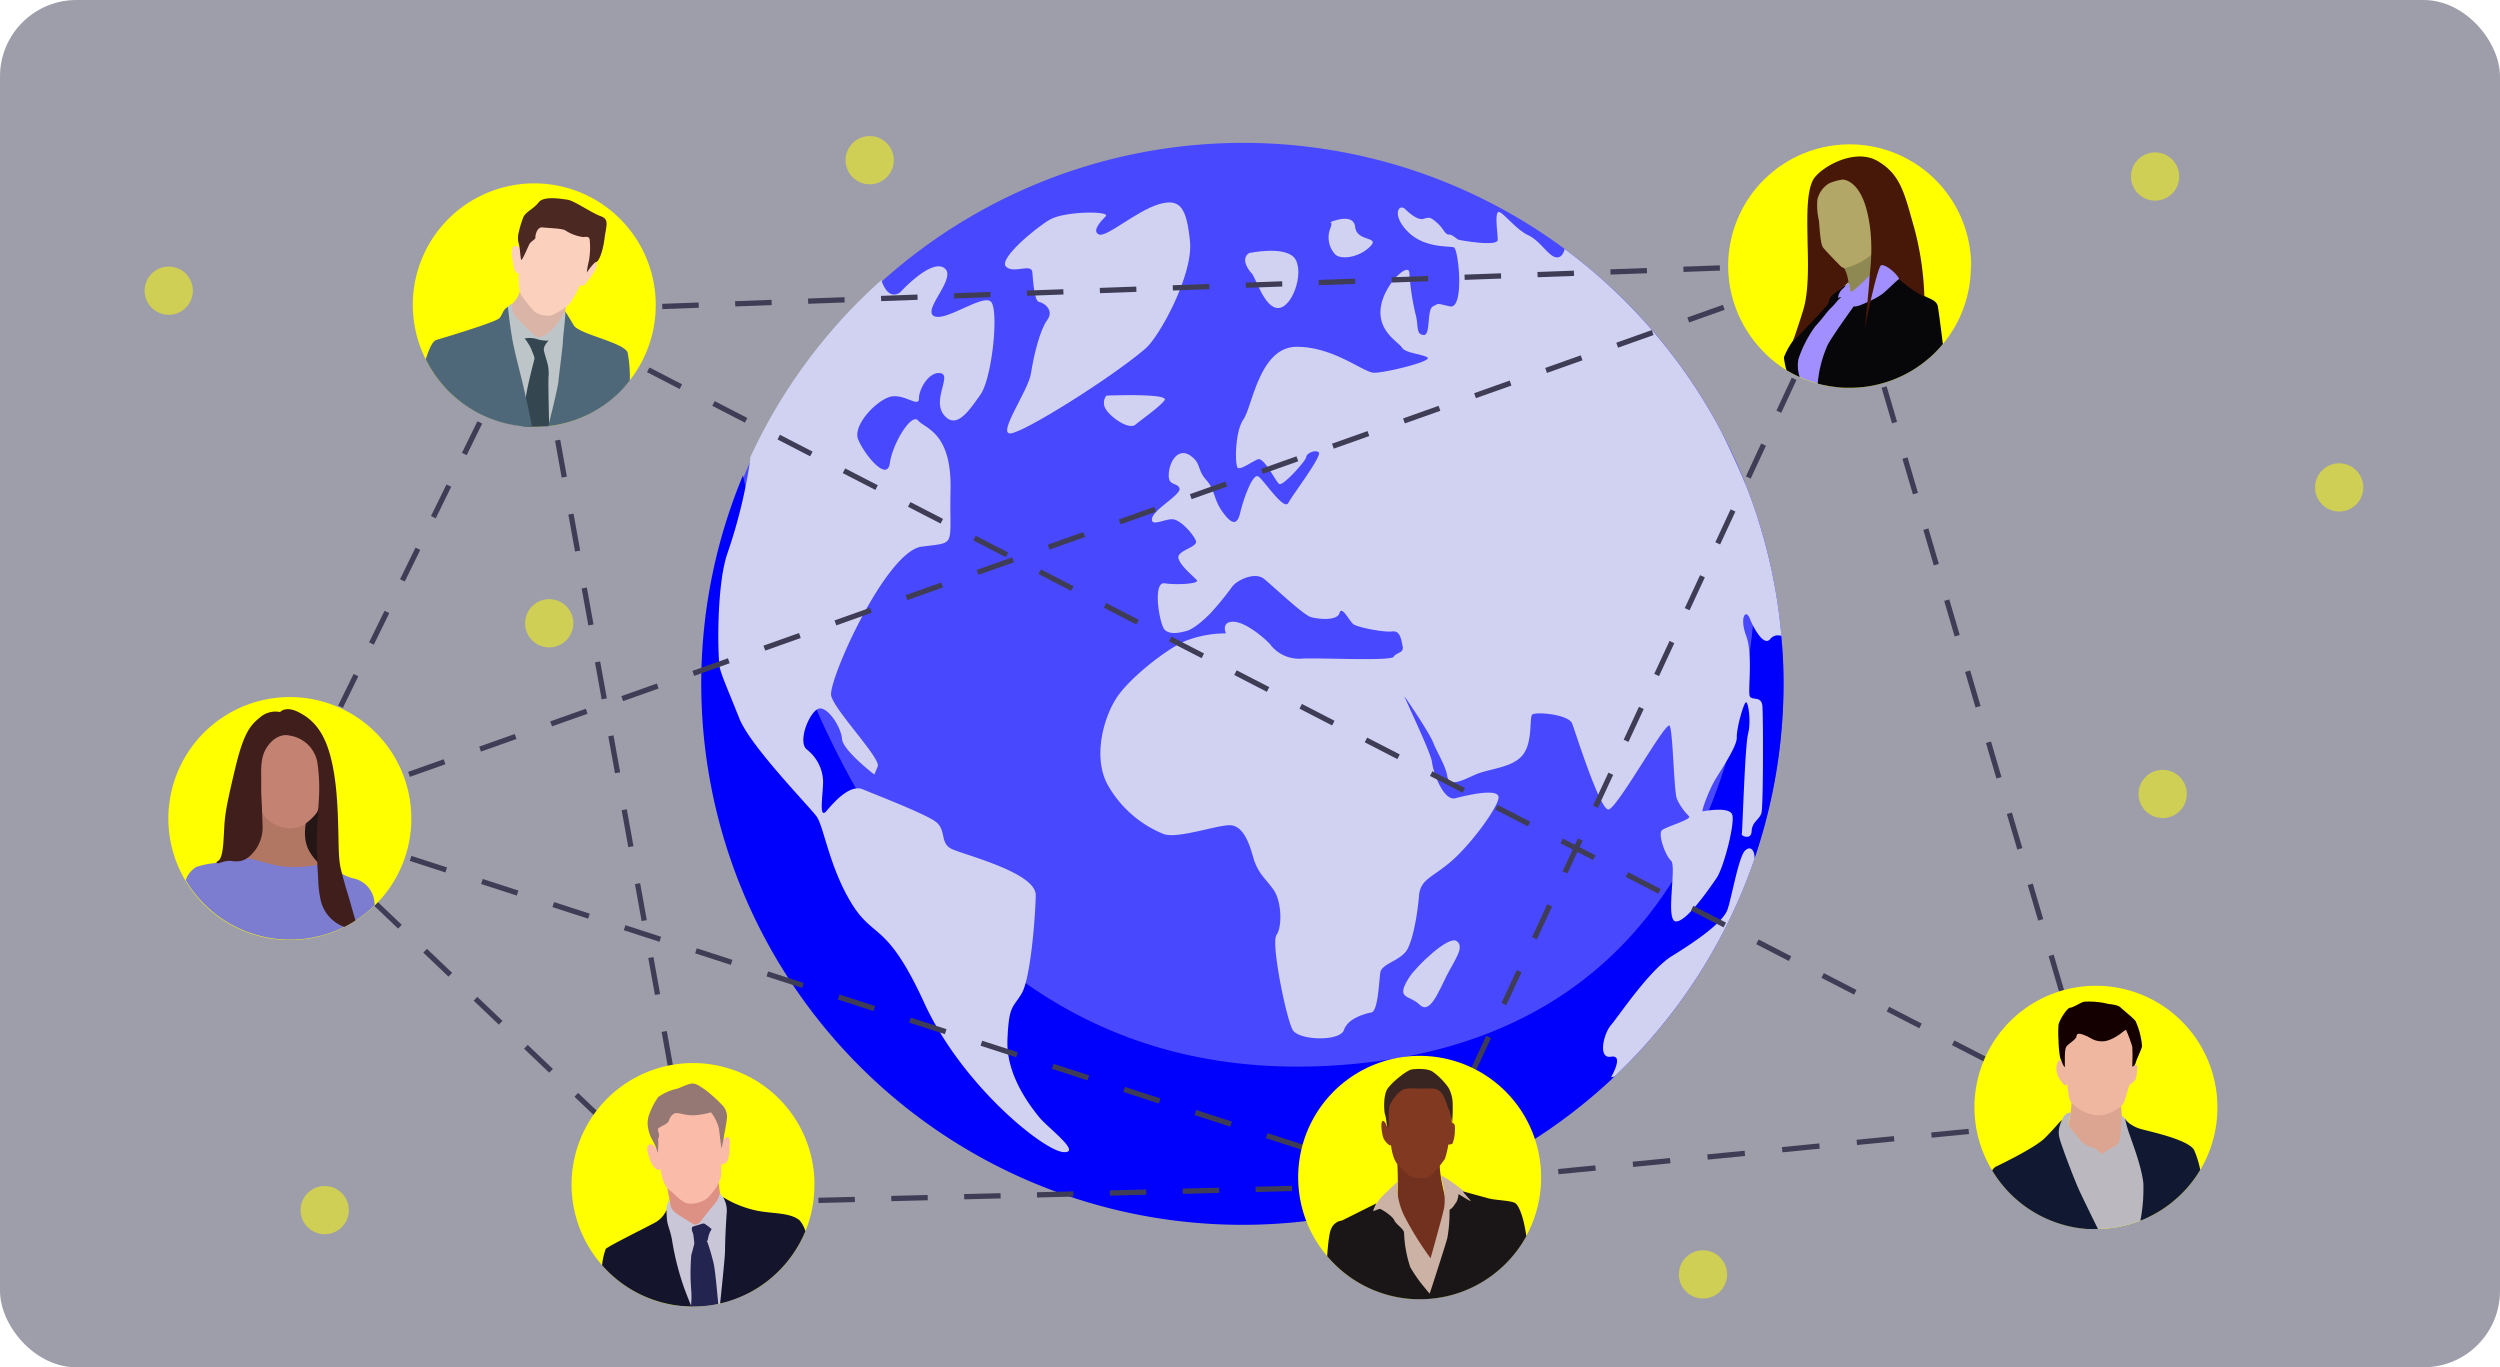 <svg xmlns="http://www.w3.org/2000/svg" viewBox="0 0 473.36 258.89"><defs><style>.cls-1{fill:#9e9daa;}.cls-2{fill:#4848ff;}.cls-3{fill:#0000fd;}.cls-4{fill:#d1d2f2;}.cls-10,.cls-11,.cls-12,.cls-13,.cls-14,.cls-15,.cls-5,.cls-6,.cls-7,.cls-8,.cls-9{fill:none;stroke:#3f3d56;stroke-miterlimit:10;}.cls-6{stroke-dasharray:7.01 7.01;}.cls-7{stroke-dasharray:6.87 6.87;}.cls-8{stroke-dasharray:6.9 6.9;}.cls-9{stroke-dasharray:6.59 6.59;}.cls-10{stroke-dasharray:6.66 6.66;}.cls-11{stroke-dasharray:6.91 6.91;}.cls-12{stroke-dasharray:7.14 7.14;}.cls-13{stroke-dasharray:7.1 7.1;}.cls-14{stroke-dasharray:6.95 6.95;}.cls-15{stroke-dasharray:7.11 7.11;}.cls-16{fill:#ff0;}.cls-17{fill:#dca591;}.cls-18{fill:#f0b7a0;}.cls-19{fill:#140000;}.cls-20{fill:#bbb9bf;}.cls-21{fill:#101931;}.cls-22{fill:#dab4a6;}.cls-23{fill:#fbd0bd;}.cls-24{fill:#4b2922;}.cls-25{fill:#bdc5c8;}.cls-26{fill:#344751;}.cls-27{fill:#4f6879;}.cls-28{fill:#72301f;}.cls-29{fill:#ccb2a4;}.cls-30{fill:#1a1618;}.cls-31{fill:#813922;}.cls-32{fill:#382420;}.cls-33{fill:#231615;}.cls-34{fill:#b27763;}.cls-35{fill:#c48372;}.cls-36{fill:#7c7cd1;}.cls-37{fill:#3f1e1b;}.cls-38{fill:#dd9185;}.cls-39{fill:#fabca8;}.cls-40{fill:#c9c7d7;}.cls-41{fill:#242451;}.cls-42{fill:#14142d;}.cls-43{fill:#957873;}.cls-44{fill:#8e8852;}.cls-45{fill:#a28fff;}.cls-46{fill:#07070a;}.cls-47{fill:#b2a767;}.cls-48{fill:#471707;}.cls-49{opacity:0.5;}</style></defs><title>Recurso 4</title><g id="Capa_2" data-name="Capa 2"><g id="Capa_1-2" data-name="Capa 1"><rect class="cls-1" width="473.36" height="258.89" rx="14.48"/><path class="cls-2" d="M337.7,129.44a102.32,102.32,0,1,1-11.59-47.37,1,1,0,0,1,.07.15,100,100,0,0,1,4.52,9.93,101.26,101.26,0,0,1,6.6,28.27Q337.71,124.88,337.7,129.44Z"/><path class="cls-3" d="M337.7,129.44A102.46,102.46,0,1,1,140.68,90c6.48,31.18,30.66,119,115,111.51,68.89-6.1,77.63-68.59,77.06-103.45a101.34,101.34,0,0,1,4.51,22.41Q337.71,124.88,337.7,129.44Z"/><path class="cls-4" d="M201.32,218.14c-3.7-.25-19.15-12.63-26.3-28.21s-9.57-12-13.79-18.89-5.23-14.55-6.63-16.47S142.08,141.29,140,136.06s-3.32-8-3.7-9.57-.77-15.71,1.53-22a98.08,98.08,0,0,0,4.21-17.36c0-.09,0-.26,0-.5a102.45,102.45,0,0,1,24.83-33.59c.55,1.6,1.65,3.6,3.57,2.32,0,0,5.79-6.4,8.34-4.62s-4.08,7.79-2,9.07,9.32-4.22,10.85-2.68.25,14.42-2,17.61-4.6,6.64-6.9,3.83,1.53-7.53-.64-7.91S174,73.63,174,75.42s-2.43-.64-5-.38-7.66,5.36-6.51,8.17,5.49,8.17,6,4.47,4.09-9.58,5.36-8.05,6.38,2.17,6.13,13.15,1.28,9.83-5.49,10.73-17.74,25.4-17.11,28.21,9.45,11.87,8.81,13.4l-.64,1.54s-6-4.6-6.12-6.77-3.07-6.89-4.85-5.49-3.45,6.26-1.79,7.53a7.94,7.94,0,0,1,3.06,6c0,2.43-.89,7.41.64,5.62s4.47-5.11,6.89-4.09,11.75,4.6,13.79,6.13.77,4,2.94,5.11,16.08,4.47,16,8.81-1,15.83-2.68,18.63-2.42,2.17-2.68,8.81,4.34,12.51,6,14.56S205,218.4,201.32,218.14Z"/><path class="cls-4" d="M216.89,66c2.69-2.31,9.07-14.05,8.43-20.3s-1.79-8.3-6-7S209.49,45,208.09,44.4s.25-2.42,1.27-3.45-7.79-1-10.59.64-9.71,7.42-8.3,8.88,4.85-.71,5,1.08.38,5.49,1.27,5.62,2.94,1.53,1.54,3.44-2.56,6.77-3.07,10.09-6.51,11.62-3.83,11.36S210.51,71.47,216.89,66Z"/><path class="cls-4" d="M209.49,74.91s12.13-.51,11,.9S216.2,79.38,215,80.4s-4.51-1.24-5.53-2.79A2.21,2.21,0,0,1,209.49,74.91Z"/><path class="cls-4" d="M236.51,47.91s7.19-1.53,8.79,1.22-.64,9.12-3.26,9.19-4.27-5.75-5-6.51S234.87,49,236.51,47.91Z"/><path class="cls-4" d="M251.81,42.1s4.47-2,4.79.9,4.91,1.66,2.74,3.76-5.68,2.49-6.64,1.28a4.71,4.71,0,0,1-.89-4.6C252.47,41.85,251.81,42.1,251.81,42.1Z"/><path class="cls-4" d="M337.3,120.42a1.86,1.86,0,0,0-2.15.62c-1.19,1.36-3.07-2-3.83-3.92s-2-.25-.68,3.32.25,10.56.68,11.41,2.21-.17,2.38,1.87.17,18.89-.17,20.17-1.79,1.7-1.87,3.49-2,.85-1.87.59.59-16.68,1.19-19,.08-5.79-.34-6-1.87,5-1.79,6.64-2.81,5.87-4.08,8-2.64,6-2.39,6,5.11-1,5.62.68-1.62,10-3,12-5.79,8.43-7.74,8.17.25-10.47-.86-11.49-2.55-5.11-1.7-5.79,5.62-2,5.11-2.63a10.89,10.89,0,0,1-2.3-3.28c-.59-1.58-.72-12.6-1.36-13.83s-10,15.83-11.62,15.83-6.17-14.47-6.85-16.26-7-2.29-7.57-1.7.17,5.36-1.88,7.75-6.38,2.46-9,3.66-4.85,2.29-5.19.25-1.87-4.34-2.64-6.3-4.89-8-5.42-8.76,5,10.64,5.17,12.42,2.13,7.41,4.42,6.81,8.34-2,8.17-.08-5.27,8.85-8.93,12-5.87,3.4-6.13,6.55-1,7.74-2.13,10-4.93,2.81-5.19,4.51-.42,7.32-1.7,7.58-4.43,1.1-5.19,3.32-8.51,2-9.7,0-4.17-16.51-3.07-18,1-6.38-.59-8.59-3-3.15-3.83-6.13-1.88-5.53-3.92-6S223,159,220.25,157.89a21.34,21.34,0,0,1-10.46-9.19c-3.07-5.45-.68-13.45,2-17.11s9.11-8.68,12.6-10.21a21.21,21.21,0,0,1,7.74-1.45s-1-2.13,1.28-2.21,6,3.06,7.06,4.25a6.88,6.88,0,0,0,6.13,2.73c3.49-.17,16.77.51,17.28-.34s2-.68,1.7-2-.42-3-2-2.8-6.55-.78-7.32-1.37-2.21-3.65-2.63-2.12-4,1.19-5.45.76-7.15-5.87-8.85-7.23-5,.17-6,1.45a56,56,0,0,1-4.25,5.19c-1.37,1.36-3.15,2.89-4.43,3.23s-3.17.77-4.14-.25-2.34-9.11,0-8.77,6.69.09,6.1-.6-3.3-2.85-3.49-4.25,3.76-2,3.32-3.19-2.87-4-4.41-4.09-4.21,1.53-3.89-.19,5.74-4.59,5.17-5.74-2.23-.26-2-2.81,1.94-4.79,4.06-3.32,1.24,2.62,3,4.59,1.34,3.58,3.06,6,2.81,2.75,3.39.26,2.36-7.6,3.44-6.89,4.85,6.57,5.68,5,6.51-9,5.75-9.58-2.36.26-2.36.9-4.41,5.55-5.11,5.1-2.87-5.17-4.09-4.66-3.19,2-3.76,1.6-.58-6.83,1.08-9.19,3-13.66,10-13.72,12.7,4.85,14.68,4.91,11.49-2.23,10.09-2.94-4.09-.76-4.79-1.85-4.53-3-4-7.46,5.43-8.94,5.43-6.58a46.26,46.26,0,0,0,1.27,8.17c.45,2,0,3.38,1.41,3.51s.57-4.85,1.79-5.42.38-.64,3.19,0,1.66-10.86.76-11.17-5.55.19-8.68-2.94-1.8-5.41-.57-4.34c0,0,2.17,2.24,3.44,1.89s1.35-.36,2.62.73,1.47,2.23,2.24,2.23,1.46.89,1.91,1,7.34,1.34,7.34,0-.51-4.4,0-5.17,3.26,3.13,5.75,4.28S293.42,49,295,48.72c.7-.1,1.07-.81,1.26-1.57a102.79,102.79,0,0,1,29.83,34.92,1,1,0,0,1,.07.15c1.76,3.57,3.25,6.88,4.52,9.93A101.26,101.26,0,0,1,337.3,120.42Z"/><path class="cls-4" d="M266.81,185.08c1.32-2.08,7.45-8,9-6.89s-.26,3.36-1.87,6.51-3.19,7.45-5.15,5.53S264.13,189.3,266.81,185.08Z"/><path class="cls-4" d="M332.23,162.57a102.67,102.67,0,0,1-26.49,41.23,2.76,2.76,0,0,1-.7.17s2.56-4.34,0-3.89-1.4-4.4,0-6,7.21-10.4,11.56-13.08,9.7-6.32,10.53-8.88,2.1-10,3.32-11.1,1.66.51,1.66.51A5.44,5.44,0,0,1,332.23,162.57Z"/><line class="cls-5" x1="397.26" y1="211.15" x2="396.27" y2="207.79"/><line class="cls-6" x1="394.3" y1="201.07" x2="351.83" y2="56.57"/><polyline class="cls-5" points="350.85 53.21 349.86 49.85 348.39 53.03"/><line class="cls-7" x1="345.49" y1="59.26" x2="271.75" y2="218.12"/><polyline class="cls-5" points="270.31 221.24 268.83 224.41 265.34 224.5"/><line class="cls-8" x1="258.43" y1="224.68" x2="137.67" y2="227.72"/><polyline class="cls-5" points="134.22 227.81 130.72 227.9 128.18 225.49"/><line class="cls-9" x1="123.42" y1="220.94" x2="59.06" y2="159.58"/><polyline class="cls-5" points="56.67 157.31 54.14 154.9 55.68 151.75"/><line class="cls-10" x1="58.61" y1="145.77" x2="98.17" y2="65.04"/><polyline class="cls-5" points="99.63 62.05 101.17 58.91 104.67 58.78"/><line class="cls-11" x1="111.58" y1="58.53" x2="342.91" y2="50.11"/><polyline class="cls-5" points="346.36 49.98 349.86 49.85 346.56 51.02"/><line class="cls-12" x1="339.84" y1="53.41" x2="60.8" y2="152.53"/><polyline class="cls-5" points="57.44 153.72 54.14 154.9 57.47 155.97"/><polyline class="cls-13" points="64.23 158.16 268.83 224.41 390.62 212.48"/><polyline class="cls-5" points="394.15 212.13 397.63 211.79 394.52 210.19"/><line class="cls-14" x1="388.35" y1="207" x2="107.37" y2="62.1"/><polyline class="cls-5" points="104.28 60.51 101.17 58.91 101.79 62.35"/><line class="cls-15" x1="103.06" y1="69.35" x2="130.19" y2="219.89"/><line class="cls-5" x1="130.82" y1="223.4" x2="131.44" y2="226.84"/><path class="cls-16" d="M419.85,209.74a22.87,22.87,0,0,1-1.71,8.7,21.48,21.48,0,0,1-1.54,3.07,22.7,22.7,0,0,1-3.7,4.69,23.36,23.36,0,0,1-3.62,2.88c-.56.36-1.14.69-1.73,1l-.42.22-.19.09-.12.06c-.5.25-1,.47-1.55.68a24.28,24.28,0,0,1-3.27,1l-.39.08a22.33,22.33,0,0,1-3.58.46l-.8,0h-.68a.4.4,0,0,1-.11,0c-.38,0-.75,0-1.12,0s-.89-.07-1.33-.12a22.93,22.93,0,0,1-14.37-7.64,23.26,23.26,0,0,1-2.41-3.3l-.09-.14a23,23,0,1,1,42.73-11.71Z"/><path class="cls-17" d="M390.08,218a29.4,29.4,0,0,0,2.23-10.82c.09-6.22,9.19-1,9.19-1s.05,7.15,1.21,10.44-5.3,7.25-8.45,6A7.79,7.79,0,0,1,390.08,218Z"/><path class="cls-18" d="M390.76,198.59c0,.31,0,3,0,3s-.62-1.08-1-.74a3.11,3.11,0,0,0-.16,2.69,5,5,0,0,0,1.4,2c.18,0,.43-.31.43-.31a16,16,0,0,0,.46,3c.33,1,3,2.94,5.39,2.94s4.64-1.76,4.89-2.44,1-3.25,1-3.25a7.36,7.36,0,0,0,1.14-1c.19-.28.59-2.69.28-2.79a1.8,1.8,0,0,0-.68,0,11.42,11.42,0,0,0,.8-4.24c-.21-1.67-1.54-5.2-3.65-5.23s-7.58-1.52-9.16,2.23S390.76,198.59,390.76,198.59Z"/><path class="cls-19" d="M402.55,195a26.29,26.29,0,0,1,1.18,3.18,32.7,32.7,0,0,1,0,3.44l0,.32s.44.05.68-.8,1.16-2.57,1.17-3.14a14.52,14.52,0,0,0-1.22-4.66c-.57-.71-2.1-1.89-2.8-2.55s-2-.56-3-.85a15.74,15.74,0,0,0-3.85-.28c-.53,0-2.08,1.1-2.73,1.14s-2.18,2.59-2.21,3.27a20,20,0,0,0,0,2.94,19.39,19.39,0,0,0,.31,3.26c.21.61.77,1.91.86,1.77s-.1-3,.24-3.72,1.9-1.37,2-2.15,1.11-.32,1.9,0,1.36,1,3,1,3.53-1.51,3.85-1.78A3.3,3.3,0,0,1,402.55,195Z"/><path class="cls-20" d="M408.06,228.45a2.69,2.69,0,0,1-1.12,1.94l-.12.06c-.5.25-1,.47-1.55.68a24.28,24.28,0,0,1-3.27,1l-.39.08a22.33,22.33,0,0,1-3.58.46l-.8,0h-.68a.4.4,0,0,1-.11,0c-.38,0-.75,0-1.12,0a5.14,5.14,0,0,1-2.13-1.1c-3.72-3.34-6.64-14.59-6.64-14.59a25.92,25.92,0,0,0,3.55-4.16h0a3.47,3.47,0,0,0,.29-.64l0,0h0c.52-1.56,1.63-1.53,1.63-1.53h0v0c0,.25-.26,1.56-.36,2.09a.43.43,0,0,1,0,0s0,.07,0,.1c-.08.41,1.1,1.65,1.84,2.58a4.79,4.79,0,0,0,2.58,1.83c.74.07,2,1.4,2,1.4,0-.72,2.21-1.19,2.95-2.14s.58-4.78.72-5.12h0c.05-.13.28.06.59.38h0c.21.23.46.53.7.83s.56.75.75,1C404.38,214.49,408.06,224.93,408.06,228.45Z"/><path class="cls-21" d="M397.23,232.7h-.68a.4.4,0,0,1-.11,0c-.38,0-.75,0-1.12,0s-.89-.07-1.33-.12a22.93,22.93,0,0,1-14.37-7.64,23.26,23.26,0,0,1-2.41-3.3,1.61,1.61,0,0,1,.66-.72c1.53-.74,7.47-3.64,9.28-5.41s3.16-3.58,3.27-3.35h0a3.87,3.87,0,0,0-.31.69h0a4.4,4.4,0,0,0-.25,2.22,14.07,14.07,0,0,0,.6,2c.38,1.12.9,2.51,1.41,3.84.68,1.78,1.36,3.44,1.68,4.16.54,1.22,2.59,5.41,3.65,7.56Z"/><path class="cls-21" d="M416.6,221.51a22.7,22.7,0,0,1-3.7,4.69,23.36,23.36,0,0,1-3.62,2.88c-.56.36-1.14.69-1.73,1l-.42.22-.19.09-.12.06c-.5.25-1,.47-1.55.68a31.83,31.83,0,0,0,.56-7.13c-.37-3.32-2.32-8.24-2.47-8.79a23.71,23.71,0,0,1-1-3.42h0a2.34,2.34,0,0,0,.7.83,7,7,0,0,0,2.71,1.26c2.9.74,8.72,2.1,9.69,3.91A17.91,17.91,0,0,1,416.6,221.51Z"/><path class="cls-16" d="M124.16,57.86a23,23,0,0,1-7,16.46,23.48,23.48,0,0,1-3.62,2.88c-.56.35-1.13.69-1.72,1l-.43.22a23,23,0,0,1-5.13,1.83l-.39.09c-.63.13-1.28.24-1.93.31l-.13,0h-.09l-.49,0c-.69.06-1.38.09-2.08.09h-.46c-.6,0-1.2,0-1.79-.11l-.65-.07A22.94,22.94,0,0,1,81.44,69.56c-.3-.49-.58-1-.84-1.53a23,23,0,1,1,43.56-10.17Z"/><path class="cls-22" d="M108.08,55.57a15.86,15.86,0,0,0-1.4,6C106.6,65,103,70,100.8,69S94.93,63.16,95,61.79a8.33,8.33,0,0,1,2-4.3c.71-.67,1.35-1.37,2-4.42S108.08,55.57,108.08,55.57Z"/><path class="cls-23" d="M104.4,59.72s2.8-1.22,3.68-2.51A27.47,27.47,0,0,0,109.84,54a.74.74,0,0,0,1-.23c.4-.59,2.18-2.56,2.15-3.65s-.6-.82-.6-.82,2.21-5.17,1-6-2.46-2.4-6.12-2.26S102,40.21,101,42.18s-2.37,5-2.37,5-.81-1-1.43-.47-.12,2.64,0,3.46.35,1.61,1,1.56c0,0-.15,3.43.57,4.25a29.31,29.31,0,0,0,2.34,2.94A4.3,4.3,0,0,0,104.4,59.72Z"/><path class="cls-24" d="M111.1,51.6s1.38-2,1.8-2,1.23-1.8,1.55-4.35,1-3.71-.72-4.32-5-2.93-6.26-3.11-4.53-.76-5.49.5S99.67,40,99.1,41.09a20.22,20.22,0,0,0-.87,2.85,4,4,0,0,0,0,2.23c.24.8.3,2.64.45,3s1.32-2.52,1.59-3,1.17-.88,1.11-1.17.24-2.09,1.38-1.94,3.87.15,4.41.65a8.4,8.4,0,0,0,3.18,1.17c.54,0,1.32-.27,1.32.7a14.88,14.88,0,0,1-.15,3.76A16.06,16.06,0,0,0,111.1,51.6Z"/><path class="cls-25" d="M107,62.34c-.28,2.64-.58,6.66-.73,7.92s-1.79,8.36-2.29,10.07c0,.15-.08.26-.11.32s0,0,0,0a.14.14,0,0,1-.1.06,1.08,1.08,0,0,1-.48,0,15.63,15.63,0,0,1-2.72-.85c-.49-.18-1-.38-1.45-.58a11.69,11.69,0,0,1-2.18-1.08c-.16-.33-2.32-13.48-2.32-13.48s.21-1.12.46-2.41c.2-1,.43-2.12.59-2.85a6.27,6.27,0,0,1,.18-.69,2,2,0,0,1,.37-.68h0a2.94,2.94,0,0,1,.75-.62h0A3.4,3.4,0,0,0,97.69,60a43.58,43.58,0,0,0,3.83,3.76c.1.14,1.18.32,2.83-1.21A13.41,13.41,0,0,0,107,58.89h0A9.83,9.83,0,0,1,107,62.34Z"/><path class="cls-26" d="M104,80.65l-.13,0a.14.14,0,0,1-.1.06,1.08,1.08,0,0,1-.48,0c-.69.06-1.38.09-2.08.09h-.46c-.6,0-1.2,0-1.79-.11,0-.47.11-.95.16-1.41.21-1.75.4-3.32.48-4.07a1,1,0,0,0,0-.16c.16-1.35.92-4.46,1.33-6.06.13-.52.22-.88.25-1,.1-.41-.38-1.23-.59-1.91a9.78,9.78,0,0,0-1.26-2,4.92,4.92,0,0,1,2.34.12,6,6,0,0,0,2.22.29s-1.08,1-.9,1.91c.07.35.26,1,.45,1.65a8.29,8.29,0,0,1,.45,3c-.12.69,0,5.18.07,8.82,0,.14,0,.29,0,.43S104,80.55,104,80.65Z"/><path class="cls-27" d="M100.56,79.88c.06.34.12.65.18.94-.6,0-1.2,0-1.79-.11l-.65-.07A22.94,22.94,0,0,1,81.44,69.56c-.3-.49-.58-1-.84-1.53,1-3,1.55-3.52,2.1-3.69S94,61,94.61,60.2s.67-1.71,1.6-2.09h0l0,.31c.07.7.26,2.54.67,5.06.12.8.28,1.61.46,2.42.54,2.5,1.26,5.06,1.85,7.65.12.52.25,1.09.37,1.68C99.93,76.8,100.29,78.51,100.56,79.88Z"/><path class="cls-27" d="M119.25,72.05a23.1,23.1,0,0,1-2,2.27,23.48,23.48,0,0,1-3.62,2.88c-.56.35-1.13.69-1.72,1l-.43.22a23,23,0,0,1-5.13,1.83l-.39.09c-.63.13-1.28.24-1.93.31l-.13,0a.14.14,0,0,1-.1.06v0c.06-.25.13-.51.2-.78.69-2.76,1.62-6.59,1.73-7.7.18-1.79.84-6.75.84-7.51s.57-5,.46-5.8h0c0,.07.63,1,1.61,2.68s9.44,3.23,10.19,5.14A24.26,24.26,0,0,1,119.25,72.05Z"/><path class="cls-16" d="M291.8,223a23,23,0,0,1-1.71,8.71,23.54,23.54,0,0,1-1.11,2.32,22.87,22.87,0,0,1-4.13,5.43,23.36,23.36,0,0,1-3.62,2.88,19.89,19.89,0,0,1-1.73,1l-.42.22a22.55,22.55,0,0,1-5.13,1.84l-.39.08c-.61.13-1.22.23-1.84.31a22.88,22.88,0,0,1-2.89.18h-.44a21.9,21.9,0,0,1-2.45-.17,22.93,22.93,0,0,1-14.37-7.64l-.3-.35A23,23,0,1,1,291.8,223Z"/><path class="cls-28" d="M264.4,217.65a1.16,1.16,0,0,0,0,.13,64,64,0,0,1,0,11.64c-.63,5.91,2.22,13.24,5.48,14.38s6-5,6.26-7.75-1.4-5.36-2.27-8.52-1.5-6.41-1.2-8.31S264.4,217.65,264.4,217.65Z"/><path class="cls-29" d="M278.68,227.58l-2.32-1.23a1.41,1.41,0,0,1-.4,1.23c-.27.21-.51,1.94-.75,3.75a29.8,29.8,0,0,1-.67,4c-.26.81-1.09,4.6-2,7.9-.26.93-.53,1.82-.8,2.59a22.88,22.88,0,0,1-2.89.18h0c-.56-1.35-1.19-3.11-1.77-4.88h0a50.51,50.51,0,0,1-2.1-7.61,3.11,3.11,0,0,0-.59-1.67,6.78,6.78,0,0,0-1.43-1.55c-.5-.35-1.72-1.14-1.72-1.14s-1.27.77-1.42.54.21-.93.82-1.84h0a10.23,10.23,0,0,1,1.12-1.37c1.32-1.35,3-2.84,3-2.84a7.16,7.16,0,0,0-.06,2.85,13.52,13.52,0,0,0,1.42,4.18,59.57,59.57,0,0,0,4.75,7.57s2.2-7.79,2.57-9.54a11.53,11.53,0,0,0-.3-4.57s0-.06,0-.09c-.17-.95-.23-1.32-.26-1.45v-.06a31.15,31.15,0,0,1,4.27,3c.14.12.26.24.38.36C279,227.53,278.68,227.58,278.68,227.58Z"/><path class="cls-30" d="M289,234.06a22.87,22.87,0,0,1-4.13,5.43,23.36,23.36,0,0,1-3.62,2.88,19.89,19.89,0,0,1-1.73,1l-.42.22a22.55,22.55,0,0,1-5.13,1.84l-.39.08c-.61.13-1.22.23-1.84.31a22.88,22.88,0,0,1-2.89.18h-.44a21.9,21.9,0,0,1-2.45-.17,22.93,22.93,0,0,1-14.37-7.64l-.3-.35c.17-2.44.42-4.61.79-5.23a2.48,2.48,0,0,1,2-1.5l6.5-3.25h0c0,.08-.78,1.55-.47,1.46a5.51,5.51,0,0,1,1.17-.43c.21,0,2.39,1.34,2.71,2.15a1.91,1.91,0,0,0,.32.48c.55.66,1.54,1.31,1.54,1.93a23.39,23.39,0,0,0,1.17,6.47,27,27,0,0,0,2.68,3.83c.56.7,1,1.2,1,1.2s.12-.39.33-1c.74-2.28,2.5-7.71,3-9.47a26.86,26.86,0,0,0,.43-5.11c0-.25.08-.41.16-.44.42-.13.87-1,1.14-1.31a4.35,4.35,0,0,0,.41-1.53s2.45,1.55,2.29,1.27-1.64-1.8-1.41-1.76,3.65,1,4.9,1.33,4.34.39,5,.91C287.5,228.21,288.47,230.17,289,234.06Z"/><path class="cls-31" d="M264.73,205.64c-.11,0-2.24,3-2.09,5a11.45,11.45,0,0,1,0,2.77s-.48-1.46-.89-1.12-.07,2.5.19,3.18,1.15,1.55,1.44,1.38c0,0,.25,2.5,1.21,3.56s2.19,2.37,3.05,2.55a5.67,5.67,0,0,0,3-.13,20.82,20.82,0,0,0,2.94-3.4,16.71,16.71,0,0,0,.66-2.73s.57.06.8-.22a6.75,6.75,0,0,0,.43-2.32c0-.51.15-1.4-.45-1.52a.49.49,0,0,1-.17-.4c0-.29-.15-4.55-.81-5.39a5,5,0,0,0-4.75-2.33A8.52,8.52,0,0,0,264.73,205.64Z"/><path class="cls-32" d="M262.83,213.65a4.36,4.36,0,0,1-.28-.88,8.31,8.31,0,0,0-.32-1.81c-.19-.65-.35-3.63.52-4.86s3.59-3.44,4.54-3.6,3.08-.21,4,.43a12.69,12.69,0,0,1,3,3.06,6.62,6.62,0,0,1,.77,3.11,32.09,32.09,0,0,1-.12,3.63,10.32,10.32,0,0,0-.56-2.57c-.43-.74-.74-2.54-1.57-3.39s-2.21-.68-3.29-.65-3.18-.23-4,.24a6.87,6.87,0,0,0-2.43,3.09,15.71,15.71,0,0,0-.13,3.18C262.85,213.47,262.83,213.65,262.83,213.65Z"/><path class="cls-16" d="M77.88,155a22.89,22.89,0,0,1-6.95,16.46,22.79,22.79,0,0,1-5.77,4.1A23,23,0,1,1,77.88,155Z"/><path class="cls-33" d="M43.24,161.55s-1.22,2.61,3.15,3.51,14.85,2.33,15,.61.05-5.8,0-8.56.84-5.58-1.7-6.69-10.52-2.65-12.49.36S43.24,161.55,43.24,161.55Z"/><path class="cls-34" d="M58.65,153.21s-1.76,4.11-.38,7.35,6.54,6.68,6.54,6.68L42,166.19s7.18-7.51,7.39-11a20.52,20.52,0,0,1,1-5.48Z"/><path class="cls-35" d="M47.58,147.82s1.58,6.16,3.1,7.37a7.15,7.15,0,0,0,3.87,1.65,6.45,6.45,0,0,0,2.72-.5c.61-.31,2.67-2,2.93-2.94a21.74,21.74,0,0,0,1.1-8c-.36-3.36-1.79-5.77-3.39-6.77s-5.46-1.74-7.46-.31-3.8,4.84-3.51,6.63A18.42,18.42,0,0,0,47.58,147.82Z"/><path class="cls-36" d="M70.93,171.42a22.79,22.79,0,0,1-5.77,4.1,23,23,0,0,1-30-8.86,4.71,4.71,0,0,1,2-2.5,16.19,16.19,0,0,1,3.49-.74l.38-.06c.83-.14,1.53-.3,2.14-.44s1.38-.32,2-.4a6.5,6.5,0,0,1,1.59,0,4.46,4.46,0,0,1,.51.07c2.24.4,3.53,1.12,6.56,1.5a23.07,23.07,0,0,0,6.26-.33l.44-.08c.45-.08.76-.16.84-.18h.06c.39.07,1.81,1.18,3.4,2a9,9,0,0,0,1.91.78A5.09,5.09,0,0,1,70.93,171.42Z"/><path class="cls-37" d="M67.31,174.3a23.82,23.82,0,0,1-2.15,1.22l-.35-.17a7,7,0,0,1-4.08-4.86,20.47,20.47,0,0,1-.46-3.46c0-.22,0-.45-.05-.69,0-.83-.1-1.71-.13-2.58,0-.19,0-.38,0-.57-.09-2.55-.11-4.88-.11-5.49s.18-2.35.31-4.53c0-.74.08-1.53.11-2.33a32.59,32.59,0,0,0-.32-6.55,6.26,6.26,0,0,0-5.18-5c-1.22-.34-3,.12-4.39,2.24s-1,4.82-1.05,7.09c0,.23,0,.47,0,.73,0,1.07.08,2.37.15,3.64,0,.24,0,.48,0,.71.06,1.22.12,2.36.11,3.15a7.23,7.23,0,0,1-2.45,5.27,4.81,4.81,0,0,1-.54.41,3.5,3.5,0,0,1-2,.56A8.41,8.41,0,0,1,43.6,163a2,2,0,0,0-.42,0,9.58,9.58,0,0,0-1.75.44s-.35.06-.41-.06,0-.2.36-.44c.86-.64.93-3.52,1.07-6.12s.4-4.23,2-11,2.79-8.41,4.8-10a4.46,4.46,0,0,1,3.79-1s1-1.22,3.44,0,4.65,3.22,6,8.05,1.5,10.59,1.61,15.89c.08,4,.17,4.79.69,6.75.16.62.37,1.35.64,2.34C66,169.68,66.67,172.13,67.31,174.3Z"/><path class="cls-16" d="M154.2,224.41a22.86,22.86,0,0,1-1.7,8.7,23.14,23.14,0,0,1-8.87,10.64c-.56.36-1.13.69-1.72,1l-.43.22a22.55,22.55,0,0,1-5.13,1.84l-.39.08a22.9,22.9,0,0,1-4.72.49h-.44a22.25,22.25,0,0,1-2.46-.17A22.93,22.93,0,0,1,114,239.56a23.41,23.41,0,0,1-2.5-3.44,23,23,0,1,1,42.72-11.71Z"/><path class="cls-38" d="M126,223.28a77.12,77.12,0,0,1,1.39,8.57c.16,2.83,5.48,4.39,7.82,3s1.7-6.56,1.34-7.67a21,21,0,0,1-.38-6C136.38,220.63,126,223.28,126,223.28Z"/><path class="cls-39" d="M124.18,215.79l.18,1.83s-.93-1.44-1.54-.81,0,1.83.13,2.44a4.65,4.65,0,0,0,1.27,2.11,1.43,1.43,0,0,0,.88.1s.29,2.88,1.62,3.84,2.38,2.62,4,2.6a5.33,5.33,0,0,0,3.17-1,12.86,12.86,0,0,0,2.07-2.65,4.89,4.89,0,0,0,.62-2.46,9.55,9.55,0,0,1,0-1.36,1.13,1.13,0,0,0,1.23-.79,6.07,6.07,0,0,0,.33-2.12c0-.55.09-1,.07-1.35s-.13-1-.57-.87-.87.86-.87.86a30.18,30.18,0,0,1,0-3.51,4.13,4.13,0,0,0-2.8-4.21c-2.28-.74-4.24-1-6.19,0s-4.1,2.69-4.15,3.77a8,8,0,0,0,.2,2.55A7.67,7.67,0,0,1,124.18,215.79Z"/><path class="cls-40" d="M136.26,225.7a.4.4,0,0,1,0,.12.58.58,0,0,1,0-.1Z"/><path class="cls-40" d="M141.91,244.75l-.43.22a22.55,22.55,0,0,1-5.13,1.84l-.39.08a22.9,22.9,0,0,1-4.72.49h-.44a22.25,22.25,0,0,1-2.46-.17c-1.15-5.15-2.22-10-2.36-10.91a41.48,41.48,0,0,1,.21-7.14v0s0-.08,0-.12a3.56,3.56,0,0,1,.53-1.89,2.92,2.92,0,0,0,.13.77h0a2.64,2.64,0,0,0,1.06,1.71c.63.53,3.37,2.13,3.51,2.22s.61-.07.88-.21.93-1.2,2.63-3.24A4.94,4.94,0,0,0,136.3,226a.66.66,0,0,0,0-.15,1.69,1.69,0,0,0,.44.67l.17.17h0a8.41,8.41,0,0,1,1.2,1.6c0,.16,3.19,6.35,3.24,6.56S141.63,239.63,141.91,244.75Z"/><path class="cls-41" d="M136,246.89a22.9,22.9,0,0,1-4.72.49h-.44a1.25,1.25,0,0,0,0-.21,15.39,15.39,0,0,0,.05-2.73,40.79,40.79,0,0,1,0-6.8c.17-.6.52-1.9.56-2.09a2,2,0,0,0,0-.33c-.05-.54-.18-1.52-.23-1.67s-.41-.88-.1-1.28l1.79-.55a.63.63,0,0,1,.51,0,11.53,11.53,0,0,1,1.33,1,4.61,4.61,0,0,0-.57,1.26c-.14.59-.2,1-.3,1s0,.1.09.27a42.36,42.36,0,0,1,1.18,4.08C135.46,240.87,135.79,244.76,136,246.89Z"/><path class="cls-42" d="M130.82,247.16l.09.21h-.11a22.25,22.25,0,0,1-2.46-.17A22.93,22.93,0,0,1,114,239.56a12.44,12.44,0,0,1,.69-3.08c.45-.52,7.76-4.12,9.35-5a5,5,0,0,0,2.17-2.39v0a14.81,14.81,0,0,0,.12,2.15c.15,1,.7,2,1,4.08a51.77,51.77,0,0,0,2.08,8.17C129.61,244.11,130.18,245.55,130.82,247.16Z"/><path class="cls-42" d="M152.5,233.11a23.14,23.14,0,0,1-8.87,10.64c-.56.36-1.13.69-1.72,1l-.43.22a22.55,22.55,0,0,1-5.13,1.84c.44-4.23.92-8.92.93-9.9,0-1.85.17-5.18.31-7.16a4.89,4.89,0,0,0-.69-3.08h0a19.59,19.59,0,0,0,5.22,2.27c3.37,1,7.23.43,9.26,2.11A5.5,5.5,0,0,1,152.5,233.11Z"/><path class="cls-43" d="M134.62,210.61a8.32,8.32,0,0,1,1.49,3c.17,1.32.48,3.87.48,3.87a21.35,21.35,0,0,0,.47-2.15c.08-.71.5-2.68.55-3.34a3.13,3.13,0,0,0-.83-2.72,28.28,28.28,0,0,0-3.23-2.92c-.88-.54-1.78-1.39-2.82-1.15s-2,.85-2.79,1a10,10,0,0,0-3.31,1.51,13.81,13.81,0,0,0-1.62,3.07,4.89,4.89,0,0,0-.38,2.13,7.07,7.07,0,0,0,.92,3,9.86,9.86,0,0,1,1,2.41,16.84,16.84,0,0,0,.08-2.37c-.1-.31.24-.66.14-1.19s-.29-.82-.14-1.08,1.84-.87,2-1.44.72-1.49,1.44-1.49,1.78.43,3.13.43A14.26,14.26,0,0,0,134.62,210.61Z"/><path class="cls-16" d="M373.17,50.47a22.91,22.91,0,0,1-5.3,14.67c-.52.62-1.07,1.22-1.65,1.79a22.84,22.84,0,0,1-3.62,2.87c-.56.36-1.13.7-1.73,1l-.42.22a23,23,0,0,1-5.13,1.83l-.39.09a22.9,22.9,0,0,1-4.72.48h-.44q-1.25,0-2.46-.18c-.67-.08-1.33-.2-2-.34q-.57-.12-1.14-.27a23.31,23.31,0,0,1-3.43-1.24l-.5-.23a22.33,22.33,0,0,1-2-1.08A22.9,22.9,0,0,1,333,65.61a22.39,22.39,0,0,1-2.5-3.44,23,23,0,1,1,42.72-11.7Z"/><path class="cls-44" d="M348.08,48.62s2,3.43,1.82,5.08-.68,3.47.46,4.1,6.86-4.1,6.9-4.27,0-3.47-.55-4.53S354,44.18,354,44.18Z"/><path class="cls-45" d="M359.77,52.94a11.27,11.27,0,0,1-1.66,2.69,34.88,34.88,0,0,1-4.09,2h0l-.52.23-1.32.58s-2.93,4-3.55,4.94-3,6.29-2.94,7.73a6.77,6.77,0,0,1-.36,1.76q-.57-.12-1.14-.27a23.31,23.31,0,0,1-3.43-1.24l-.5-.23c-.12-.76-.26-1.62-.31-2.41a5.34,5.34,0,0,1,.55-2.62c2-4.59,6.67-8.56,7.34-9.12l.08-.06v0a2.74,2.74,0,0,1,.16-1.33A7.53,7.53,0,0,1,349.44,54l.32-.29.14-.12h0c.33-.28.42,1.27.44,1.38s0,.25.28.27A31.33,31.33,0,0,0,354,52.13h0c1.19-1.16,2.24-2.21,2.29-2.26s.35.05.72.27.47.27.74.44a8.65,8.65,0,0,1,2,2.28S359.78,52.92,359.77,52.94Z"/><path class="cls-46" d="M349.44,54c0,.07-.05.26-.6.74a2.66,2.66,0,0,0-.82,1.65c0,.05.46-.17.46-.17s.16.14-.08.25a2.88,2.88,0,0,0-.48.48l-.08.09a14,14,0,0,1-1.17,1.29c-.44.34-1.92,2.38-2.94,3.44A22.09,22.09,0,0,0,340.52,68a6.78,6.78,0,0,0,.24,3.39l-.5-.23a22.33,22.33,0,0,1-2-1.08,12.86,12.86,0,0,1-.49-2.41,14,14,0,0,1,1.62-3h0c.75-1.33,6.69-8.47,7.24-9A25.64,25.64,0,0,1,349.42,54h0A0,0,0,0,1,349.44,54Z"/><path class="cls-46" d="M367.87,65.14c-.52.62-1.07,1.22-1.65,1.79a22.84,22.84,0,0,1-3.62,2.87c-.56.36-1.13.7-1.73,1l-.42.22a23,23,0,0,1-5.13,1.83l-.39.09a22.9,22.9,0,0,1-4.72.48h-.44q-1.25,0-2.46-.18c-.67-.08-1.33-.2-2-.34q-.57-.12-1.14-.27a22.71,22.71,0,0,1,1.9-7.35C347.23,63.18,351,58,351,58s.21.12,1-.14c.31-.1.92-.35,1.6-.66l.62-.29a14.57,14.57,0,0,0,2.1-1.18c1-.75,3.07-2.93,3.34-2.92l.12,0c.68.39,3.71,2.77,4.62,3.25s2.13.78,2.47,1.75C367,58.28,367.42,61.54,367.87,65.14Z"/><path class="cls-47" d="M346.55,33.43s-3.26,1.18-3,6.39A20,20,0,0,0,345,47.73c.56,1.74,3.89,3.16,4.23,3.07a12.66,12.66,0,0,0,5.55-2.94c2.12-2.12.64-11.77-.33-13.16S346.55,33.43,346.55,33.43Z"/><path class="cls-48" d="M348.88,34s3.09-.09,4.61,5.92.51,11.72.47,13-.89,9.31-.89,9.31,2.35-11.75,3.13-12,3,1.57,3.43,2.67a24,24,0,0,0,4.74,3.3,56.58,56.58,0,0,0-1.91-13c-1.82-6.35-2.49-10.16-7-12.74s-11.13,1.48-12.23,3.72-1.06,6.35-1,10.41.42,10.16-.81,14.14-2,6-2,6,6.73-6.86,6.81-7.41a2.84,2.84,0,0,1,1.34-1.94A17.21,17.21,0,0,0,350,53.42a8.15,8.15,0,0,0-.73-2.53c-.33-.33-.4-.14-.81-.55s-2.57-2.62-3.23-3.41-.71-4.7-.87-5.36a12.41,12.41,0,0,1-.25-3.77,4.85,4.85,0,0,1,2.2-3.07A9.79,9.79,0,0,1,348.88,34Z"/><g class="cls-49"><circle class="cls-16" cx="442.91" cy="92.29" r="4.57"/><circle class="cls-16" cx="409.49" cy="150.33" r="4.57"/><circle class="cls-16" cx="322.45" cy="241.3" r="4.57"/><circle class="cls-16" cx="164.67" cy="30.33" r="4.57"/><circle class="cls-16" cx="103.99" cy="118.01" r="4.57"/><circle class="cls-16" cx="61.48" cy="229.13" r="4.57"/><circle class="cls-16" cx="31.95" cy="55.04" r="4.57"/><circle class="cls-16" cx="408.06" cy="33.42" r="4.57"/></g></g></g></svg>